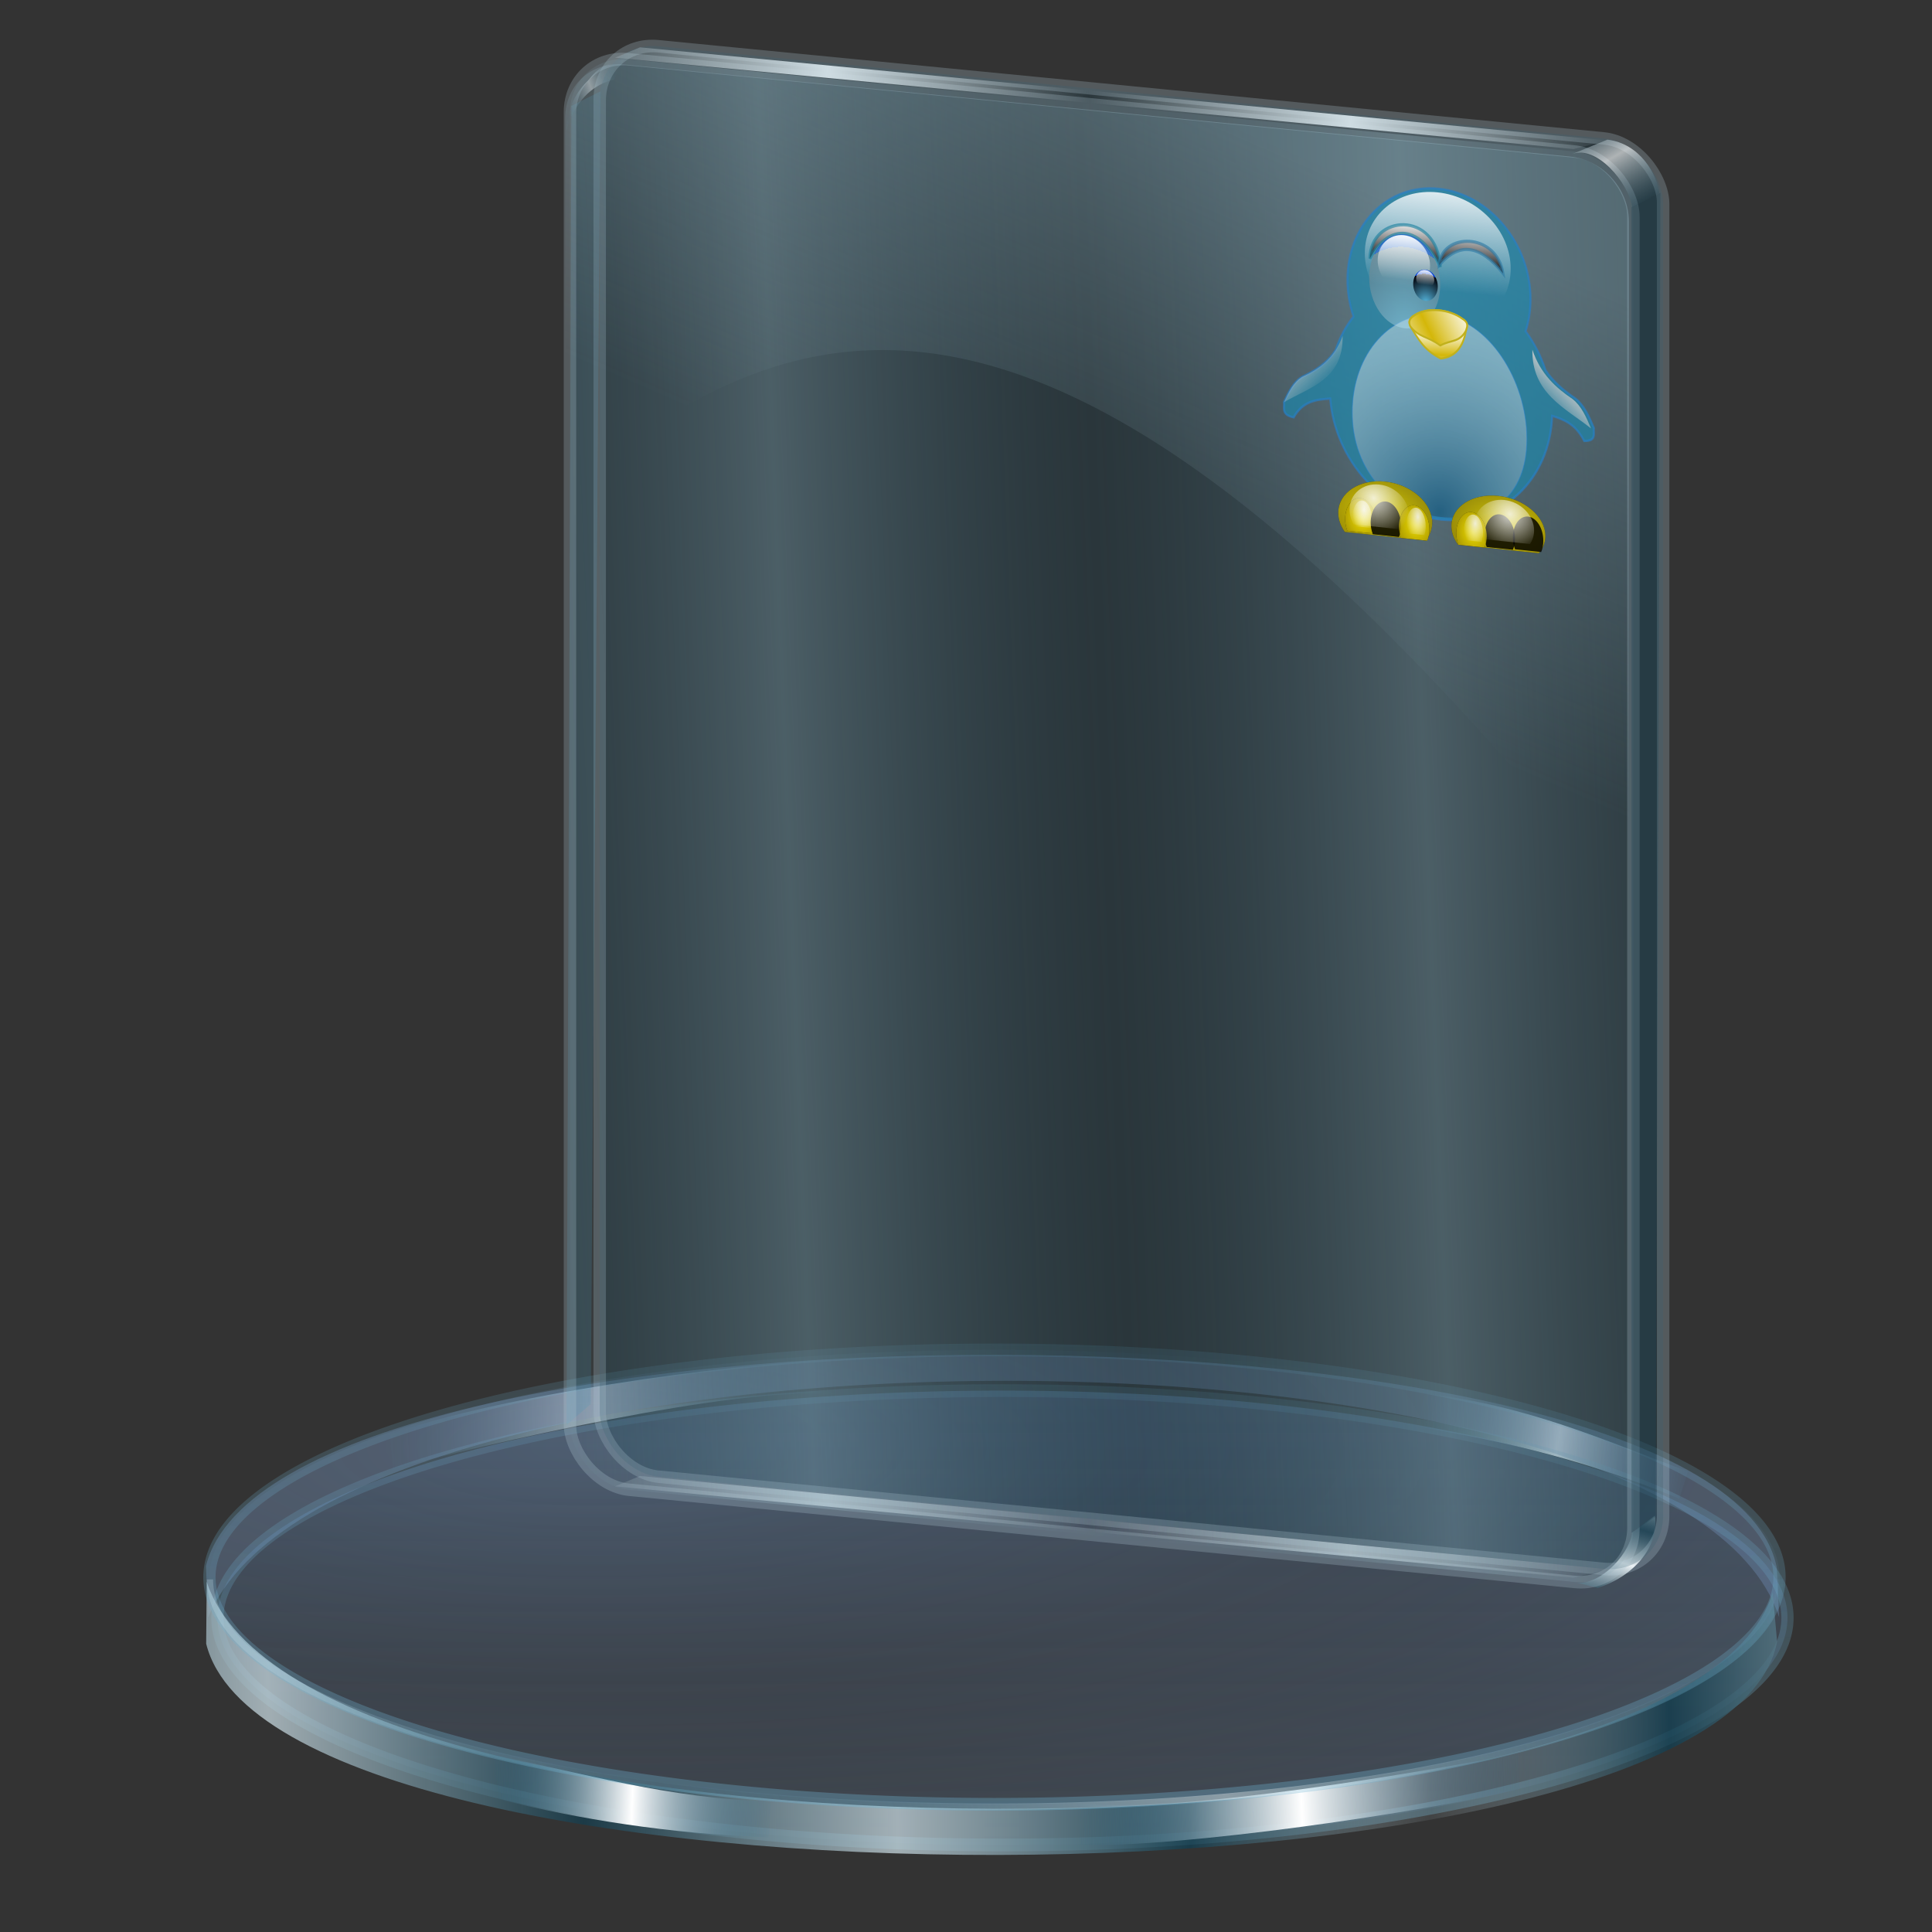 <?xml version="1.0" encoding="UTF-8" standalone="no"?>
<!-- Created with Inkscape (http://www.inkscape.org/) -->
<svg xmlns:a="http://ns.adobe.com/AdobeSVGViewerExtensions/3.0/" xmlns:dc="http://purl.org/dc/elements/1.1/" xmlns:cc="http://creativecommons.org/ns#" xmlns:rdf="http://www.w3.org/1999/02/22-rdf-syntax-ns#" xmlns:svg="http://www.w3.org/2000/svg" xmlns="http://www.w3.org/2000/svg" xmlns:xlink="http://www.w3.org/1999/xlink" xmlns:sodipodi="http://sodipodi.sourceforge.net/DTD/sodipodi-0.dtd" xmlns:inkscape="http://www.inkscape.org/namespaces/inkscape" id="svg2" version="1.1" inkscape:version="0.91 r13725" width="256" height="256" sodipodi:docname="folder-open.svg">
 <rect width="100%" height="100%" fill="#333333" stroke="none"/>
 <defs id="defs6">
  <linearGradient id="linearGradient4613">
   <stop id="stop4615" stop-color="#1a485c" stop-opacity="0.298"/>
   <stop id="stop4617" offset="1" stop-color="#ffffff" stop-opacity="0.624"/>
  </linearGradient>
  <linearGradient id="linearGradient3828">
   <stop id="stop3830" stop-color="#ffffff" stop-opacity="0.486"/>
   <stop id="stop3832" offset="1" stop-color="#286483" stop-opacity="0"/>
  </linearGradient>
  <linearGradient id="linearGradient3906">
   <stop id="stop3908" stop-color="#cedce2" stop-opacity="1"/>
   <stop offset="1" id="stop3910" stop-color="#cedce2" stop-opacity="0"/>
  </linearGradient>
  <linearGradient id="linearGradient3892">
   <stop id="stop3894" stop-color="#1a485c" stop-opacity="0.535"/>
   <stop offset="1" id="stop3896" stop-color="#ffffff" stop-opacity="1"/>
  </linearGradient>
  <linearGradient id="linearGradient3878">
   <stop id="stop3880" stop-color="#9abcca" stop-opacity="0.599"/>
   <stop offset="1" id="stop3882" stop-color="#9abcca" stop-opacity="0"/>
  </linearGradient>
  <linearGradient id="linearGradient3867">
   <stop id="stop3869" stop-color="#99bbc9" stop-opacity="0.507"/>
   <stop offset="1" id="stop3871" stop-color="#476b7a" stop-opacity="0"/>
  </linearGradient>
  <linearGradient id="linearGradient3851">
   <stop id="stop3853" stop-color="#123e50" stop-opacity="0.683"/>
   <stop id="stop3861" offset="0.371" stop-color="#c6d7de" stop-opacity="0.749"/>
   <stop id="stop3859" offset="0.716" stop-color="#123e50" stop-opacity="0.782"/>
   <stop offset="1" id="stop3855" stop-color="#c3d4db" stop-opacity="0.099"/>
  </linearGradient>
  <linearGradient id="linearGradient3824">
   <stop id="stop3826" stop-color="#ffffff" stop-opacity="0.838"/>
   <stop id="stop3828" offset="1" stop-color="#70b5d4" stop-opacity="0"/>
  </linearGradient>
  <linearGradient id="linearGradient3815">
   <stop id="stop3817" stop-color="#9fcaff" stop-opacity="0.113"/>
   <stop id="stop3819" offset="1" stop-color="#668dbd" stop-opacity="0"/>
  </linearGradient>
  <linearGradient id="linearGradient3773">
   <stop id="stop3775" stop-color="#70b5d4" stop-opacity="0.838"/>
   <stop offset="1" id="stop3777" stop-color="#70b5d4" stop-opacity="0.275"/>
  </linearGradient>
  <linearGradient id="linearGradient3765">
   <stop id="stop3767" stop-color="#668dbd" stop-opacity="0.353"/>
   <stop offset="1" id="stop3769" stop-color="#668dbd" stop-opacity="0.094"/>
  </linearGradient>
  <linearGradient id="linearGradient3757">
   <stop id="stop3759" stop-color="#ffffff" stop-opacity="1"/>
   <stop offset="1" id="stop3761" stop-color="#286483" stop-opacity="0"/>
  </linearGradient>
  <linearGradient inkscape:collect="always" xlink:href="#linearGradient3757" id="linearGradient3860" gradientUnits="userSpaceOnUse" gradientTransform="matrix(0.827,0,0,-0.827,-106.377,393.99)" spreadMethod="reflect" x1="229.62" y1="253.18" x2="266.18" y2="254.22"/>
  <linearGradient inkscape:collect="always" xlink:href="#linearGradient3757" id="linearGradient3862" gradientUnits="userSpaceOnUse" gradientTransform="matrix(-0.82,-0.107,0.107,-0.82,367.072,422.465)" spreadMethod="reflect" x1="226.48" y1="251.92" x2="249.45" y2="252.55"/>
  <linearGradient inkscape:collect="always" xlink:href="#linearGradient3765" id="linearGradient3864" gradientUnits="userSpaceOnUse" x1="17.757" y1="183.53" x2="17.757" y2="256.25"/>
  <linearGradient inkscape:collect="always" xlink:href="#linearGradient3773" id="linearGradient3866" gradientUnits="userSpaceOnUse" x1="66.09" y1="264.77" x2="67.09" y2="173.91"/>
  <linearGradient inkscape:collect="always" xlink:href="#linearGradient3851" id="linearGradient3868" gradientUnits="userSpaceOnUse" gradientTransform="matrix(0.827,0,0,0.827,-100.847,27.345)" spreadMethod="reflect" x1="218.43" y1="236.06" x2="354.07" y2="234.6"/>
  <linearGradient inkscape:collect="always" xlink:href="#linearGradient3757" id="linearGradient3872" gradientUnits="userSpaceOnUse" gradientTransform="matrix(0.827,0,0,0.608,-100.847,80.374)" spreadMethod="reflect" x1="226.48" y1="251.92" x2="249.45" y2="252.55"/>
  <linearGradient inkscape:collect="always" xlink:href="#linearGradient3757" id="linearGradient3874" gradientUnits="userSpaceOnUse" gradientTransform="matrix(-0.827,0,0,0.633,365.062,74.618)" spreadMethod="reflect" x1="229.62" y1="253.18" x2="266.18" y2="254.22"/>
  <radialGradient inkscape:collect="always" xlink:href="#linearGradient3815" id="radialGradient3876" gradientUnits="userSpaceOnUse" gradientTransform="matrix(1,0,0,0.283,0,157.826)" spreadMethod="reflect" cx="-39.669" cy="149.73" fx="-39.669" fy="149.73" r="126.76"/>
  <linearGradient inkscape:collect="always" xlink:href="#linearGradient3824" id="linearGradient3881" gradientUnits="userSpaceOnUse" gradientTransform="matrix(0.827,0,0,0.862,114.192,14.734)" spreadMethod="reflect" x1="66.09" y1="264.77" x2="144.1" y2="234.13"/>
  <linearGradient inkscape:collect="always" xlink:href="#linearGradient3828" id="linearGradient3886" gradientUnits="userSpaceOnUse" gradientTransform="matrix(0,1,1,0,-156.373,-45.269)" spreadMethod="reflect" x1="61.93" y1="10.421" x2="63.37" y2="6.578"/>
  <linearGradient inkscape:collect="always" xlink:href="#linearGradient3906" id="linearGradient3888" gradientUnits="userSpaceOnUse" gradientTransform="matrix(0.827,0,0,0.827,-308.167,221.322)" spreadMethod="reflect" x1="317.98" y1="-13.08" x2="359.28" y2="-16.12"/>
  <linearGradient inkscape:collect="always" xlink:href="#linearGradient3892" id="linearGradient3890" gradientUnits="userSpaceOnUse" gradientTransform="matrix(0.827,0,0,-0.827,-308.378,209.253)" spreadMethod="reflect" x1="359.71" y1="-9.786" x2="361.38" y2="-4.093"/>
  <linearGradient inkscape:collect="always" xlink:href="#linearGradient3867" id="linearGradient3893" gradientUnits="userSpaceOnUse" gradientTransform="matrix(0.827,0,0,0.827,-309.05,61.54)" spreadMethod="reflect" x1="227.44" y1="56.22" x2="278.95" y2="54.15"/>
  <linearGradient inkscape:collect="always" xlink:href="#linearGradient3878" id="linearGradient3895" gradientUnits="userSpaceOnUse" gradientTransform="matrix(0.823,0.08,0,0.827,-308.189,32.26)" x1="289.32" y1="-44.748" x2="264.02" y2="30.14"/>
  <linearGradient inkscape:collect="always" xlink:href="#linearGradient4613" id="linearGradient3897" gradientUnits="userSpaceOnUse" gradientTransform="matrix(0.827,0,0,0.827,-308.167,32.018)" spreadMethod="reflect" x1="364.69" y1="1.048" x2="360.24" y2="-6.678"/>
  <linearGradient inkscape:collect="always" xlink:href="#linearGradient3906" id="linearGradient3899" gradientUnits="userSpaceOnUse" gradientTransform="matrix(0.827,0,0,0.827,-308.167,32.018)" spreadMethod="reflect" x1="317.98" y1="-13.08" x2="359.28" y2="-16.12"/>
  <linearGradient y2="40.478" x2="76.24" y1="31.681" x1="76.24" gradientUnits="userSpaceOnUse" id="XMLID_26_" gradientTransform="matrix(2.162,0,0,2.6,-140.292,-51.897)">
   <stop stop-color="rgb(255,255,255)" id="stop191" offset="8.046%"/>
   <stop stop-opacity="0" stop-color="rgb(255,255,255)" id="stop193" offset="100%"/>
  </linearGradient>
  <radialGradient gradientUnits="userSpaceOnUse" fy="49.45" fx="76.51" r="14.862" cy="49.45" cx="76.51" id="XMLID_25_" gradientTransform="matrix(2.162,0,0,2.6,-139.897,-51.106)">
   <stop stop-color="rgb(187,235,255)" id="stop184"/>
   <stop stop-opacity="1" stop-color="#7b7b7d" id="stop186" offset="1"/>
   <a:midPointStop stop-color="#BBEBFF" offset="0"/>
   <a:midPointStop stop-color="#BBEBFF" offset="0.5"/>
   <a:midPointStop stop-color="#003DD7" offset="1"/>
  </radialGradient>
  <linearGradient inkscape:collect="always" id="linearGradient2772">
   <stop stop-opacity="0" stop-color="#fff9f9" id="stop2774"/>
   <stop stop-opacity="1" stop-color="white" offset="1" id="stop2776"/>
  </linearGradient>
  <linearGradient inkscape:collect="always" id="linearGradient2781">
   <stop stop-opacity="1" stop-color="#070707" id="stop2783"/>
   <stop stop-opacity="1" stop-color="white" offset="1" id="stop2785"/>
  </linearGradient>
  <radialGradient gradientTransform="matrix(2.162,0,0,2.6,-139.897,-51.106)" id="radialGradient3407" cx="76.51" cy="49.45" r="14.862" fx="76.51" fy="49.45" gradientUnits="userSpaceOnUse">
   <stop stop-opacity="1" stop-color="#55b6de" id="stop3409"/>
   <stop stop-opacity="1" stop-color="#000007" offset="1" id="stop3411"/>
   <a:midPointStop stop-color="#BBEBFF" offset="0"/>
   <a:midPointStop stop-color="#BBEBFF" offset="0.5"/>
   <a:midPointStop stop-color="#003DD7" offset="1"/>
  </radialGradient>
  <linearGradient inkscape:collect="always" id="linearGradient3433">
   <stop stop-opacity="1" stop-color="#d4b709" id="stop3435"/>
   <stop stop-opacity="1" stop-color="white" offset="1" id="stop3437"/>
  </linearGradient>
  <linearGradient inkscape:collect="always" id="linearGradient3443">
   <stop stop-opacity="1" stop-color="#ccc" id="stop3445"/>
   <stop stop-opacity="0" stop-color="#ccc" offset="1" id="stop3447"/>
  </linearGradient>
  <linearGradient inkscape:collect="always" id="linearGradient3457">
   <stop stop-opacity="1" stop-color="#fe0" id="stop3459"/>
   <stop stop-opacity="0.704" stop-color="#ffe500" offset="1" id="stop3461"/>
  </linearGradient>
  <linearGradient id="linearGradient3469" inkscape:collect="always">
   <stop stop-opacity="1" stop-color="#fbfbfb" id="stop3471"/>
   <stop stop-opacity="0" stop-color="white" id="stop3473" offset="1"/>
  </linearGradient>
  <linearGradient id="linearGradient2924">
   <stop stop-opacity="0.754" stop-color="#205274" id="stop2926"/>
   <stop stop-opacity="0.458" stop-color="#ffffff" id="stop2928" offset="1"/>
  </linearGradient>
  <radialGradient r="61.24" fy="208.25" fx="125.41" cy="208.25" cx="125.41" gradientTransform="matrix(1.559,-1.508,1.411,1.458,-665.657,134.827)" gradientUnits="userSpaceOnUse" id="radialGradient4205" xlink:href="#linearGradient2924" inkscape:collect="always"/>
  <linearGradient y2="11.419" x2="-105.24" y1="57.59" x1="-105.11" gradientUnits="userSpaceOnUse" id="linearGradient4207" xlink:href="#linearGradient2772" inkscape:collect="always"/>
  <linearGradient y2="25.797" x2="13.847" y1="56.14" x1="13.847" gradientTransform="matrix(1.09,0,0,0.939,-213.402,41.206)" gradientUnits="userSpaceOnUse" id="linearGradient4209" xlink:href="#linearGradient2781" inkscape:collect="always"/>
  <linearGradient y2="25.797" x2="13.847" y1="56.14" x1="13.847" gradientTransform="matrix(1.09,0,0,0.939,-169.403,41.206)" gradientUnits="userSpaceOnUse" id="linearGradient4211" xlink:href="#linearGradient2781" inkscape:collect="always"/>
  <radialGradient r="14.862" fy="49.45" fx="76.51" cy="49.45" cx="76.51" gradientTransform="matrix(2.162,0,0,2.6,-139.897,-51.106)" gradientUnits="userSpaceOnUse" id="radialGradient4213" xlink:href="#XMLID_25_" inkscape:collect="always"/>
  <linearGradient y2="40.478" x2="76.24" y1="31.681" x1="76.24" gradientTransform="matrix(2.162,0,0,2.6,-140.292,-51.897)" gradientUnits="userSpaceOnUse" id="linearGradient4215" xlink:href="#XMLID_26_" inkscape:collect="always"/>
  <radialGradient r="14.862" fy="49.45" fx="76.51" cy="49.45" cx="76.51" gradientTransform="matrix(1.963,0,0,2.104,-129.116,-42.922)" gradientUnits="userSpaceOnUse" id="radialGradient4221" xlink:href="#radialGradient3407" inkscape:collect="always"/>
  <linearGradient y2="40.478" x2="76.24" y1="31.681" x1="76.24" gradientTransform="matrix(1.963,0,0,2.104,-129.476,-43.562)" gradientUnits="userSpaceOnUse" id="linearGradient4223" xlink:href="#XMLID_26_" inkscape:collect="always"/>
  <linearGradient y2="37.86" x2="18.321" y1="51.597" x1="19" spreadMethod="reflect" gradientTransform="matrix(1.279,0,0,1.168,-199.436,88.808)" gradientUnits="userSpaceOnUse" id="linearGradient4229" xlink:href="#linearGradient3433" inkscape:collect="always"/>
  <linearGradient y2="101.77" x2="35.527" y1="85.88" x1="19.72" gradientTransform="matrix(1.444,0,0,1.444,-306.017,26.646)" gradientUnits="userSpaceOnUse" id="linearGradient4231" xlink:href="#linearGradient3443" inkscape:collect="always"/>
  <linearGradient y2="105.87" x2="37.17" y1="92.44" x1="26.28" gradientTransform="matrix(-1.444,0,0,1.444,-49.728,22.667)" gradientUnits="userSpaceOnUse" id="linearGradient4233" xlink:href="#linearGradient3443" inkscape:collect="always"/>
  <radialGradient r="27.28" fy="155.54" fx="57.5" cy="155.54" cx="57.5" gradientTransform="matrix(1.36,0.043,-0.022,0.836,-293.408,120.619)" gradientUnits="userSpaceOnUse" id="radialGradient4235" xlink:href="#linearGradient3457" inkscape:collect="always"/>
  <radialGradient r="27.28" fy="155.54" fx="57.5" cy="155.54" cx="57.5" gradientTransform="matrix(1.126,0.032,-0.018,0.637,-13.705,82.041)" gradientUnits="userSpaceOnUse" id="radialGradient4237" xlink:href="#linearGradient3457" inkscape:collect="always"/>
  <radialGradient r="27.28" fy="151.19" fx="56.54" cy="151.19" cx="56.54" gradientTransform="matrix(-0.802,-0.034,0.016,-0.683,87.925,281.807)" gradientUnits="userSpaceOnUse" id="radialGradient4239" xlink:href="#linearGradient3469" inkscape:collect="always"/>
  <radialGradient r="27.28" fy="155.54" fx="57.5" cy="155.54" cx="57.5" gradientTransform="matrix(-1.36,0.041,0.022,0.812,-56.295,125.326)" gradientUnits="userSpaceOnUse" id="radialGradient4241" xlink:href="#linearGradient3457" inkscape:collect="always"/>
  <radialGradient r="27.28" fy="151.19" fx="56.54" cy="151.19" cx="56.54" gradientTransform="matrix(0.968,-0.043,-0.019,-0.872,-178.989,380.098)" gradientUnits="userSpaceOnUse" id="radialGradient4263" xlink:href="#linearGradient3469" inkscape:collect="always"/>
  <radialGradient r="27.28" fy="151.19" fx="56.54" cy="151.19" cx="56.54" gradientTransform="matrix(-0.968,-0.044,0.019,-0.897,-170.714,382.891)" gradientUnits="userSpaceOnUse" id="radialGradient4265" xlink:href="#linearGradient3469" inkscape:collect="always"/>
  <linearGradient y2="28.739" x2="35.681" y1="40.449" x1="12.985" spreadMethod="reflect" gradientTransform="matrix(1.279,0,0,1.168,-199.436,88.808)" gradientUnits="userSpaceOnUse" id="linearGradient4267" xlink:href="#linearGradient3433" inkscape:collect="always"/>
 </defs>
 <sodipodi:namedview pagecolor="#ffffff" bordercolor="#666666" borderopacity="1" objecttolerance="10" gridtolerance="10" guidetolerance="10" inkscape:pageopacity="0" inkscape:pageshadow="2" inkscape:window-width="1920" inkscape:window-height="1057" id="namedview4" showgrid="false" inkscape:zoom="3.3984375" inkscape:cx="128" inkscape:cy="128" inkscape:window-x="-2" inkscape:window-y="-5" inkscape:window-maximized="1" inkscape:current-layer="svg2"/>
 <g id="g3846" transform="translate(-2.664,4.735)">
  <path sodipodi:nodetypes="ccccc" inkscape:connector-curvature="0" id="path3807" d="m 54.736,189.873 c 11.343,-2.986 45.459,-11.095 58.887,-9.859 l -0.886,-4.417 c -12.716,0.165 -45.309,4.766 -58.434,9.796 z" opacity="0.6" fill="url(#linearGradient3860)" stroke="none" fill-opacity="1"/>
  <path d="m 225.185,193.85 c -10.996,-4.577 -21.979,-7.512 -35.16,-9.587 l 1.518,-4.32 c 13.501,1.503 24.017,6.306 34.784,10.309 z" id="path3803" inkscape:connector-curvature="0" sodipodi:nodetypes="ccccc" fill="url(#linearGradient3862)" stroke="none" fill-opacity="1"/>
  <path sodipodi:nodetypes="ccccc" inkscape:connector-curvature="0" id="path3781" d="m 29.953,202.769 0.296,6.783 c 17.429,-41.667 194.672,-41.857 208.155,0 l -0.296,-6.502 C 231.103,165.66 39.311,165.153 29.953,202.769 z" fill="#7b97c2" stroke="none" fill-opacity="0.332"/>
  <path transform="matrix(0.827,0,0,0.862,115.18,19.83)" d="M 150.345,220.19 A 125.78,34.923 0 0 1 24.564,255.112 125.78,34.923 0 0 1 -101.216,220.19 125.78,34.923 0 0 1 24.564,185.267 125.78,34.923 0 0 1 150.345,220.19 Z" sodipodi:ry="34.922543" sodipodi:rx="125.78035" sodipodi:cy="220.18959" sodipodi:cx="24.564161" id="path3755" sodipodi:type="arc" stroke-opacity="0.427" stroke-dasharray="none" fill="url(#linearGradient3864)" stroke="url(#linearGradient3866)" fill-opacity="1" stroke-width="1.959" stroke-miterlimit="4"/>
  <path d="m 29.983,213.069 0.067,-8.22 c 13.102,40.124 195.927,39.629 207.496,1.437 l 0.592,6.502 C 231.132,250.178 39.34,250.685 29.983,213.069 z" id="path3783" inkscape:connector-curvature="0" sodipodi:nodetypes="ccccc" fill="url(#linearGradient3868)" stroke="none" fill-opacity="1"/>
  <path sodipodi:type="arc" id="path3785" sodipodi:cx="24.564161" sodipodi:cy="220.18959" sodipodi:rx="125.78035" sodipodi:ry="34.922543" d="M 150.345,220.19 A 125.78,34.923 0 0 1 24.564,255.112 125.78,34.923 0 0 1 -101.216,220.19 125.78,34.923 0 0 1 24.564,185.267 125.78,34.923 0 0 1 150.345,220.19 Z" transform="matrix(0.827,0,0,0.89,114.517,13.925)" stroke-opacity="0.427" stroke-dasharray="none" fill="none" stroke="url(#linearGradient3866)" stroke-width="1.959" stroke-miterlimit="4"/>
  <path sodipodi:nodetypes="ccccc" inkscape:connector-curvature="0" id="path3789" d="m 68.008,227.81 c 11.496,2.29 23.526,5.878 36.865,6.135 l -0.346,4.779 c -13.505,-0.504 -25.08,-2.407 -35.682,-5.023 z" fill="url(#linearGradient3872)" stroke="none" fill-opacity="1"/>
  <path d="m 203.819,227.637 c -11.343,2.117 -44.492,8.055 -57.986,6.597 l -0.144,5.491 c 12.959,0.451 46.312,-4.401 58.375,-7.444 z" id="path3799" inkscape:connector-curvature="0" sodipodi:nodetypes="ccccc" fill="url(#linearGradient3874)" stroke="none" fill-opacity="1"/>
  <path sodipodi:type="arc" id="path3811" sodipodi:cx="24.564161" sodipodi:cy="220.18959" sodipodi:rx="125.78035" sodipodi:ry="34.922543" d="M 150.345,220.19 A 125.78,34.923 0 0 1 24.564,255.112 125.78,34.923 0 0 1 -101.216,220.19 125.78,34.923 0 0 1 24.564,185.267 125.78,34.923 0 0 1 150.345,220.19 Z" transform="matrix(0.827,0,0,0.862,114.122,14.437)" stroke-opacity="0.427" stroke-dasharray="none" fill="url(#radialGradient3876)" stroke="url(#linearGradient3866)" fill-opacity="1" stroke-width="1.959" stroke-miterlimit="4"/>
  <path sodipodi:nodetypes="csc" inkscape:connector-curvature="0" id="path3821" d="m 238.526,204.545 c 0,16.626 -46.571,30.105 -104.02,30.105 -57.448,0 -104.02,-13.478 -104.02,-30.105" stroke-opacity="0.427" stroke-dasharray="none" fill="none" stroke="url(#linearGradient3881)" stroke-width="0.827" stroke-miterlimit="4"/>
 </g>
 <g id="g3873" transform="translate(224.017,-5.677)">
  <path sodipodi:nodetypes="ccccc" inkscape:connector-curvature="0" id="path3818" d="m -141.328,13.578 -1.321,2.642 c -2.317,0.547 -4.95,2.202 -6.325,6.725 0.187,-3.306 1.438,-5.221 3.002,-6.725 1.479,-1.981 3.06,-2.332 4.644,-2.642 z" fill="url(#linearGradient3886)" stroke="none" fill-opacity="1"/>
  <path d="m -142.529,202.625 3.313,-1.371 128.169,12.337 -4.455,1.142 z" id="path3914" inkscape:connector-curvature="0" opacity="0.771" fill="url(#linearGradient3888)" stroke="none" fill-opacity="1"/>
  <path d="m -15.933,215.172 c 3.221,1.302 7.77,-3.233 8.169,-6.413 l 3.02,-2.244 c 0.632,4.076 -2.777,8.039 -7.569,9.569 z" id="path3900" inkscape:connector-curvature="0" sodipodi:nodetypes="ccccc" fill="url(#linearGradient3890)" stroke="none" fill-opacity="1"/>
  <rect transform="matrix(0.995,0.097,0,1,0,0)" ry="7.847" y="25.14" x="-145.28" height="189.54" width="141.62" id="rect3863" opacity="0.6" stroke-opacity="0.427" stroke-dasharray="none" fill="#123e50" stroke="#b6ccd6" fill-opacity="0.473" stroke-width="1.658" stroke-miterlimit="4" rx="7.847"/>
  <path d="m -148.302,19.705 3.837,-1.918 -1.279,173.933 -3.197,2.771 z" id="path3888" inkscape:connector-curvature="0" sodipodi:nodetypes="ccccc" fill="#449abe" stroke="none" fill-opacity="0.199"/>
  <rect id="rect3865" width="141.62" height="189.54" x="-149.24" y="27.25" ry="7.847" transform="matrix(0.995,0.097,0,1,0,0)" opacity="0.6" stroke-opacity="0.427" stroke-dasharray="none" fill="url(#linearGradient3893)" stroke="#b6ccd6" fill-opacity="1" stroke-width="1.658" stroke-miterlimit="4" rx="7.847"/>
  <path sodipodi:nodetypes="sssccss" inkscape:connector-curvature="0" id="rect3875" d="m -141.318,14.218 125.33,12.202 c 4.327,0.421 7.81,4.26 7.81,8.608 l 0,90.849 C -83.297,31.653 -118.383,45.376 -149.129,70.804 l 0,-49.499 c 0,-4.347 3.483,-7.508 7.81,-7.087 z" opacity="0.6" fill="url(#linearGradient3895)" stroke="none" fill-opacity="1"/>
  <path sodipodi:nodetypes="ccccc" inkscape:connector-curvature="0" id="path3886" d="m -7.834,33.133 3.837,-1.918 -0.639,175.425 -3.197,2.132 z" fill="#204757" stroke="none" fill-opacity="0.348"/>
  <path sodipodi:nodetypes="ccccc" inkscape:connector-curvature="0" id="path3890" d="m -15.721,26.099 c 3.221,-1.302 7.559,3.859 7.958,7.039 l 3.614,-1.863 c -0.28,-2.409 -2.499,-6.572 -6.882,-7.095 z" fill="url(#linearGradient3897)" stroke="none" fill-opacity="1"/>
  <path inkscape:connector-curvature="0" id="path3904" d="m -142.529,13.321 3.313,-1.371 128.169,12.337 -4.455,1.142 z" fill="url(#linearGradient3899)" stroke="none" fill-opacity="1"/>
 </g>
 <g transform="matrix(0.189,0.02,0,0.208,224.095,19.54)" id="g4152">
  <path stroke-miterlimit="4" inkscape:connector-curvature="0" d="m -176.858,43.344 c -35.42,0 -64.125,28.736 -64.125,64.156 0,8.11 1.469,15.886 4.219,23.031 -5.378,6.694 -9.633,14.279 -12.5,22.5 -6.007,9.029 -14.348,14.579 -23.281,19.219 -6.252,3.879 -9.621,10.622 -12.938,17.438 0.427,3.61 -2.092,8.226 6.75,9.031 6.68,-11.297 16.162,-12.851 25.625,-14.406 3.483,38.957 36.939,69.563 77.656,69.562 42.093,0 76.457,-32.7 77.938,-73.531 8.399,1.488 16.551,3.782 22.5,13.844 8.842,-0.805 6.323,-5.39 6.75,-9 -3.316,-6.815 -6.685,-13.558 -12.938,-17.438 -7.811,-4.057 -15.167,-8.805 -20.906,-15.969 -3.217,-8.707 -7.979,-16.681 -14,-23.594 2.208,-6.486 3.438,-13.458 3.438,-20.688 0,-35.42 -28.767,-64.156 -64.188,-64.156 z" id="path1894" stroke-dasharray="none" stroke-opacity="0.668" fill="#188cb4" fill-rule="evenodd" stroke="#2780c7" stroke-linejoin="miter" fill-opacity="0.618" stroke-linecap="butt" stroke-width="1.444"/>
  <path stroke-miterlimit="4" inkscape:connector-curvature="0" d="m -115.19,196.744 c 0,37.633 -26.613,55.823 -60.574,55.823 -33.962,0 -61.903,-23.333 -61.903,-60.966 0,-37.633 27.563,-68.176 61.525,-68.176 33.962,0 60.953,35.686 60.953,73.319 z" id="path1882" sodipodi:nodetypes="csssc" opacity="0.89" stroke-dasharray="none" stroke-opacity="0.668" fill="url(#radialGradient4205)" stroke="#2780c7" stroke-linejoin="round" fill-opacity="1" stroke-linecap="round" stroke-width="0.6" stroke-dashoffset="0"/>
  <ellipse ry="30.27" rx="35.41" cy="44.653" cx="-110.98" id="path1885" transform="matrix(1.444,0,0,1.444,-17.448,24.932)" opacity="0.89" fill="url(#linearGradient4207)" stroke="none" fill-opacity="1"/>
  <path stroke-miterlimit="4" inkscape:connector-curvature="0" d="m -225.307,92.457 c 0.446,-28.303 46.978,-35.457 49.436,0.544 -16.306,-28.314 -37.699,-21.744 -49.436,-0.544 z" id="path1893" sodipodi:nodetypes="ccc" stroke-dasharray="none" stroke-opacity="0.635" fill="url(#linearGradient4209)" fill-rule="evenodd" stroke="#1f829f" stroke-linejoin="miter" fill-opacity="1" stroke-linecap="butt" stroke-width="2.024"/>
  <path stroke-miterlimit="4" inkscape:connector-curvature="0" sodipodi:nodetypes="ccc" id="path2789" d="m -176.736,91.885 c 1.721,-20.966 40.437,-25.039 44.864,1.115 -16.306,-17.05 -30.842,-17.13 -44.864,-1.115 z" stroke-dasharray="none" stroke-opacity="0.639" fill="url(#linearGradient4211)" fill-rule="evenodd" stroke="#307ba5" stroke-linejoin="miter" fill-opacity="1" stroke-linecap="butt" stroke-width="2.024"/>
  <g id="g3373" transform="matrix(1.444,0,0,1.444,-236.875,26.646)">
   <path inkscape:connector-curvature="0" d="m 42.162,53.952 c 0,11.45 -7.716,20.726 -17.237,20.726 -9.512,0 -17.237,-9.276 -17.237,-20.726 0,-11.447 7.722,-20.728 17.237,-20.728 9.521,0.003 17.237,9.281 17.237,20.728 z" id="path188" opacity="0.446" fill="url(#radialGradient4213)"/>
   <path inkscape:connector-curvature="0" a:adobe-blending-mode="screen" d="m 37.253,45.965 c 0,6.788 -5.697,12.292 -12.723,12.292 -7.022,0 -12.716,-5.504 -12.716,-12.292 0,-6.793 5.694,-12.3 12.716,-12.3 7.026,0 12.723,5.506 12.723,12.3 z" id="path195" fill="url(#linearGradient4215)"/>
  </g>
  <g transform="matrix(1.312,0,0,1.169,-187.284,42.663)" id="g3381">
   <path inkscape:connector-curvature="0" id="path3383" d="m 42.162,53.952 c 0,11.45 -7.716,20.726 -17.237,20.726 -9.512,0 -17.237,-9.276 -17.237,-20.726 0,-11.447 7.722,-20.728 17.237,-20.728 9.521,0.003 17.237,9.281 17.237,20.728 z" opacity="0.483" fill="url(#radialGradient4213)"/>
   <path inkscape:connector-curvature="0" id="path3385" d="m 37.253,45.965 c 0,6.788 -5.697,12.292 -12.723,12.292 -7.022,0 -12.716,-5.504 -12.716,-12.292 0,-6.793 5.694,-12.3 12.716,-12.3 7.026,0 12.723,5.506 12.723,12.3 z" a:adobe-blending-mode="screen" fill="url(#linearGradient4215)"/>
  </g>
  <g id="g3413" transform="matrix(0.55,0,0,0.592,-197.619,80.778)">
   <path inkscape:connector-curvature="0" d="m 36.228,42.083 c 0,9.264 -7.007,16.769 -15.654,16.769 -8.639,0 -15.654,-7.505 -15.654,-16.769 0,-9.262 7.013,-16.772 15.654,-16.772 8.647,0.002 15.654,7.51 15.654,16.772 z" id="path3393" fill="url(#radialGradient4221)"/>
   <path inkscape:connector-curvature="0" a:adobe-blending-mode="screen" d="m 31.769,35.62 c 0,5.492 -5.174,9.946 -11.555,9.946 -6.377,0 -11.549,-4.453 -11.549,-9.946 0,-5.497 5.172,-9.952 11.549,-9.952 6.381,0 11.555,4.455 11.555,9.952 z" id="path3395" fill="url(#linearGradient4223)"/>
  </g>
  <g transform="matrix(0.55,0,0,0.592,-177.048,81.35)" id="g3421">
   <path inkscape:connector-curvature="0" id="path3423" d="m 36.228,42.083 c 0,9.264 -7.007,16.769 -15.654,16.769 -8.639,0 -15.654,-7.505 -15.654,-16.769 0,-9.262 7.013,-16.772 15.654,-16.772 8.647,0.002 15.654,7.51 15.654,16.772 z" fill="url(#radialGradient4221)"/>
   <path inkscape:connector-curvature="0" id="path3425" d="m 31.769,35.62 c 0,5.492 -5.174,9.946 -11.555,9.946 -6.377,0 -11.549,-4.453 -11.549,-9.946 0,-5.497 5.172,-9.952 11.549,-9.952 6.381,0 11.555,4.455 11.555,9.952 z" a:adobe-blending-mode="screen" fill="url(#linearGradient4223)"/>
  </g>
  <path d="m -175.66,151.366 c 10.529,-2.006 15.787,-9.145 17.705,-19.41 0.508,-1.992 2.619,-5.152 -2.529,-7.394 -8.988,-5.27 -24.64,-5.185 -33.388,0.924 -4.059,2.465 -4.352,4.93 -3.035,7.394 5.282,6.772 8.592,13.825 21.247,18.486 z" id="path3431" sodipodi:nodetypes="cccccc" inkscape:connector-curvature="0" stroke-opacity="1" fill="url(#linearGradient4229)" fill-rule="evenodd" stroke="#c1b11c" stroke-linejoin="miter" fill-opacity="1" stroke-linecap="butt" stroke-width="1.222"/>
  <path inkscape:connector-curvature="0" sodipodi:nodetypes="cccc" id="path3441" d="m -244.387,143.543 c -5.764,14.995 -16.437,22.626 -28.144,28.706 -6.252,3.879 -9.63,10.634 -12.946,17.449 18.319,-11.379 41.592,-18.464 41.09,-46.155 z" fill="url(#linearGradient4231)" fill-rule="evenodd" stroke="none" fill-opacity="1"/>
  <path inkscape:connector-curvature="0" d="m -111.359,139.564 c 5.764,14.995 16.437,22.626 28.144,28.706 6.252,3.879 9.63,10.634 12.946,17.449 -18.319,-11.379 -41.592,-18.464 -41.09,-46.155 z" id="path3451" sodipodi:nodetypes="cccc" fill="url(#linearGradient4233)" fill-rule="evenodd" stroke="none" fill-opacity="1"/>
  <path inkscape:connector-curvature="0" d="m -214.512,233.499 c -18.18,0 -32.935,10.307 -32.935,23.017 0,4.297 1.668,8.332 4.603,11.775 l 56.628,0 c 2.935,-3.443 4.64,-7.478 4.64,-11.775 0,-12.71 -14.756,-23.017 -32.935,-23.017 z" id="path1878" opacity="0.833" fill="#000000" stroke="none" fill-opacity="1"/>
  <path inkscape:connector-curvature="0" id="path3455" d="m -214.512,233.499 c -18.18,0 -32.935,10.307 -32.935,23.017 0,4.297 1.668,8.332 4.603,11.775 l 56.628,0 c 2.935,-3.443 4.64,-7.478 4.64,-11.775 0,-12.71 -14.756,-23.017 -32.935,-23.017 z" opacity="0.833" fill="url(#radialGradient4235)" stroke="none" fill-opacity="1"/>
  <g transform="matrix(-0.391,0,0,0.819,-211.769,108.048)" id="g3484" opacity="0.833">
   <path inkscape:connector-curvature="0" d="m 51.645,168.018 c -15.059,0 -27.281,7.851 -27.281,17.531 0,3.273 1.381,6.346 3.812,8.969 l 46.906,0 c 2.431,-2.623 3.844,-5.696 3.844,-8.969 0,-9.681 -12.223,-17.531 -27.281,-17.531 z" id="path3486" fill="#000000" stroke="none" fill-opacity="1"/>
   <path inkscape:connector-curvature="0" id="path3488" d="m 51.645,168.018 c -15.059,0 -27.281,7.851 -27.281,17.531 0,3.273 1.381,6.346 3.812,8.969 l 46.906,0 c 2.431,-2.623 3.844,-5.696 3.844,-8.969 0,-9.681 -12.223,-17.531 -27.281,-17.531 z" fill="url(#radialGradient4237)" stroke="none" fill-opacity="1"/>
   <path inkscape:connector-curvature="0" d="m 48.201,169.741 c -9.545,0 -17.293,6.116 -17.293,13.658 0,2.55 0.876,4.944 2.417,6.987 l 29.733,0 c 1.541,-2.043 2.436,-4.437 2.436,-6.987 0,-7.542 -7.748,-13.658 -17.293,-13.658 z" id="path3490" fill="url(#radialGradient4239)" stroke="none" fill-opacity="1"/>
  </g>
  <path inkscape:connector-curvature="0" d="m -135.19,234.978 c 18.18,0 32.935,10.012 32.935,22.359 0,4.174 -1.668,8.093 -4.603,11.438 l -56.628,0 c -2.935,-3.345 -4.64,-7.264 -4.64,-11.438 0,-12.346 14.756,-22.359 32.935,-22.359 z" id="path2052" opacity="0.833" fill="#000000" stroke="none" fill-opacity="1"/>
  <path inkscape:connector-curvature="0" id="path2054" d="m -135.19,234.978 c 18.18,0 32.935,10.012 32.935,22.359 0,4.174 -1.668,8.093 -4.603,11.438 l -56.628,0 c -2.935,-3.345 -4.64,-7.264 -4.64,-11.438 0,-12.346 14.756,-22.359 32.935,-22.359 z" opacity="0.833" fill="url(#radialGradient4241)" stroke="none" fill-opacity="1"/>
  <g id="g2062" transform="matrix(-0.391,0,0,0.819,-193.863,108.532)" opacity="0.833">
   <path inkscape:connector-curvature="0" id="path2064" d="m 51.645,168.018 c -15.059,0 -27.281,7.851 -27.281,17.531 0,3.273 1.381,6.346 3.812,8.969 l 46.906,0 c 2.431,-2.623 3.844,-5.696 3.844,-8.969 0,-9.681 -12.223,-17.531 -27.281,-17.531 z" fill="#000000" stroke="none" fill-opacity="1"/>
   <path inkscape:connector-curvature="0" d="m 51.645,168.018 c -15.059,0 -27.281,7.851 -27.281,17.531 0,3.273 1.381,6.346 3.812,8.969 l 46.906,0 c 2.431,-2.623 3.844,-5.696 3.844,-8.969 0,-9.681 -12.223,-17.531 -27.281,-17.531 z" id="path2066" fill="url(#radialGradient4237)" stroke="none" fill-opacity="1"/>
   <path inkscape:connector-curvature="0" id="path2068" d="m 48.201,169.741 c -9.545,0 -17.293,6.116 -17.293,13.658 0,2.55 0.876,4.944 2.417,6.987 l 29.733,0 c 1.541,-2.043 2.436,-4.437 2.436,-6.987 0,-7.542 -7.748,-13.658 -17.293,-13.658 z" fill="url(#radialGradient4239)" stroke="none" fill-opacity="1"/>
  </g>
  <g transform="matrix(-0.391,0,0,0.819,-174.022,109.016)" id="g2074" opacity="0.833">
   <path inkscape:connector-curvature="0" d="m 51.645,168.018 c -15.059,0 -27.281,7.851 -27.281,17.531 0,3.273 1.381,6.346 3.812,8.969 l 46.906,0 c 2.431,-2.623 3.844,-5.696 3.844,-8.969 0,-9.681 -12.223,-17.531 -27.281,-17.531 z" id="path2076" fill="#000000" stroke="none" fill-opacity="1"/>
   <path inkscape:connector-curvature="0" id="path2078" d="m 51.645,168.018 c -15.059,0 -27.281,7.851 -27.281,17.531 0,3.273 1.381,6.346 3.812,8.969 l 46.906,0 c 2.431,-2.623 3.844,-5.696 3.844,-8.969 0,-9.681 -12.223,-17.531 -27.281,-17.531 z" fill="url(#radialGradient4237)" stroke="none" fill-opacity="1"/>
   <path inkscape:connector-curvature="0" d="m 48.201,169.741 c -9.545,0 -17.293,6.116 -17.293,13.658 0,2.55 0.876,4.944 2.417,6.987 l 29.733,0 c 1.541,-2.043 2.436,-4.437 2.436,-6.987 0,-7.542 -7.748,-13.658 -17.293,-13.658 z" id="path2080" fill="url(#radialGradient4239)" stroke="none" fill-opacity="1"/>
  </g>
  <g transform="matrix(-0.391,0,0,0.819,-114.015,109.016)" id="g2086" opacity="0.833">
   <path inkscape:connector-curvature="0" d="m 51.645,168.018 c -15.059,0 -27.281,7.851 -27.281,17.531 0,3.273 1.381,6.346 3.812,8.969 l 46.906,0 c 2.431,-2.623 3.844,-5.696 3.844,-8.969 0,-9.681 -12.223,-17.531 -27.281,-17.531 z" id="path2088" fill="#000000" stroke="none" fill-opacity="1"/>
   <path inkscape:connector-curvature="0" id="path2090" d="m 51.645,168.018 c -15.059,0 -27.281,7.851 -27.281,17.531 0,3.273 1.381,6.346 3.812,8.969 l 46.906,0 c 2.431,-2.623 3.844,-5.696 3.844,-8.969 0,-9.681 -12.223,-17.531 -27.281,-17.531 z" fill="url(#radialGradient4237)" stroke="none" fill-opacity="1"/>
   <path inkscape:connector-curvature="0" d="m 48.201,169.741 c -9.545,0 -17.293,6.116 -17.293,13.658 0,2.55 0.876,4.944 2.417,6.987 l 29.733,0 c 1.541,-2.043 2.436,-4.437 2.436,-6.987 0,-7.542 -7.748,-13.658 -17.293,-13.658 z" id="path2092" fill="url(#radialGradient4239)" stroke="none" fill-opacity="1"/>
  </g>
  <g id="g2098" transform="matrix(-0.391,0,0,0.819,-133.856,109.5)" opacity="0.833">
   <path inkscape:connector-curvature="0" id="path2100" d="m 51.645,168.018 c -15.059,0 -27.281,7.851 -27.281,17.531 0,3.273 1.381,6.346 3.812,8.969 l 46.906,0 c 2.431,-2.623 3.844,-5.696 3.844,-8.969 0,-9.681 -12.223,-17.531 -27.281,-17.531 z" fill="#000000" stroke="none" fill-opacity="1"/>
   <path inkscape:connector-curvature="0" d="m 51.645,168.018 c -15.059,0 -27.281,7.851 -27.281,17.531 0,3.273 1.381,6.346 3.812,8.969 l 46.906,0 c 2.431,-2.623 3.844,-5.696 3.844,-8.969 0,-9.681 -12.223,-17.531 -27.281,-17.531 z" id="path2102" fill="url(#radialGradient4237)" stroke="none" fill-opacity="1"/>
   <path inkscape:connector-curvature="0" id="path2104" d="m 48.201,169.741 c -9.545,0 -17.293,6.116 -17.293,13.658 0,2.55 0.876,4.944 2.417,6.987 l 29.733,0 c 1.541,-2.043 2.436,-4.437 2.436,-6.987 0,-7.542 -7.748,-13.658 -17.293,-13.658 z" fill="url(#radialGradient4239)" stroke="none" fill-opacity="1"/>
  </g>
  <g transform="matrix(-0.391,0,0,0.819,-94.174,108.532)" id="g2110" opacity="0.833">
   <path inkscape:connector-curvature="0" d="m 51.645,168.018 c -15.059,0 -27.281,7.851 -27.281,17.531 0,3.273 1.381,6.346 3.812,8.969 l 46.906,0 c 2.431,-2.623 3.844,-5.696 3.844,-8.969 0,-9.681 -12.223,-17.531 -27.281,-17.531 z" id="path2112" fill="#000000" stroke="none" fill-opacity="1"/>
   <path inkscape:connector-curvature="0" id="path2114" d="m 51.645,168.018 c -15.059,0 -27.281,7.851 -27.281,17.531 0,3.273 1.381,6.346 3.812,8.969 l 46.906,0 c 2.431,-2.623 3.844,-5.696 3.844,-8.969 0,-9.681 -12.223,-17.531 -27.281,-17.531 z" fill="url(#radialGradient4237)" stroke="none" fill-opacity="1"/>
   <path inkscape:connector-curvature="0" d="m 48.201,169.741 c -9.545,0 -17.293,6.116 -17.293,13.658 0,2.55 0.876,4.944 2.417,6.987 l 29.733,0 c 1.541,-2.043 2.436,-4.437 2.436,-6.987 0,-7.542 -7.748,-13.658 -17.293,-13.658 z" id="path2116" fill="url(#radialGradient4239)" stroke="none" fill-opacity="1"/>
  </g>
  <path inkscape:connector-curvature="0" d="m -131.032,237.174 c 11.524,0 20.877,7.8 20.877,17.418 0,3.252 -1.057,6.305 -2.917,8.911 l -35.895,0 c -1.86,-2.606 -2.941,-5.659 -2.941,-8.911 0,-9.618 9.353,-17.418 20.877,-17.418 z" id="path2056" opacity="0.833" fill="url(#radialGradient4263)" stroke="none" fill-opacity="1"/>
  <path inkscape:connector-curvature="0" d="m -218.671,235.76 c -11.524,0 -20.877,8.03 -20.877,17.931 0,3.347 1.057,6.491 2.917,9.173 l 35.895,0 c 1.86,-2.683 2.941,-5.826 2.941,-9.173 0,-9.901 -9.353,-17.931 -20.877,-17.931 z" id="path3465" opacity="0.833" fill="url(#radialGradient4265)" stroke="none" fill-opacity="1"/>
  <path sodipodi:nodetypes="cccccc" id="path4017" d="m -175.956,143.079 c 7.651,-4.472 13.438,-3.125 18.001,-11.124 0.508,-1.992 2.619,-5.152 -2.529,-7.394 -8.988,-5.27 -24.64,-5.185 -33.388,0.924 -4.059,2.465 -4.352,4.93 -3.035,7.394 6.013,6.651 11.898,4.938 20.951,10.199 z" inkscape:connector-curvature="0" stroke-opacity="1" fill="url(#linearGradient4267)" fill-rule="evenodd" stroke="#c1b11c" stroke-linejoin="miter" fill-opacity="1" stroke-linecap="butt" stroke-width="1.222"/>
 </g>
</svg>
